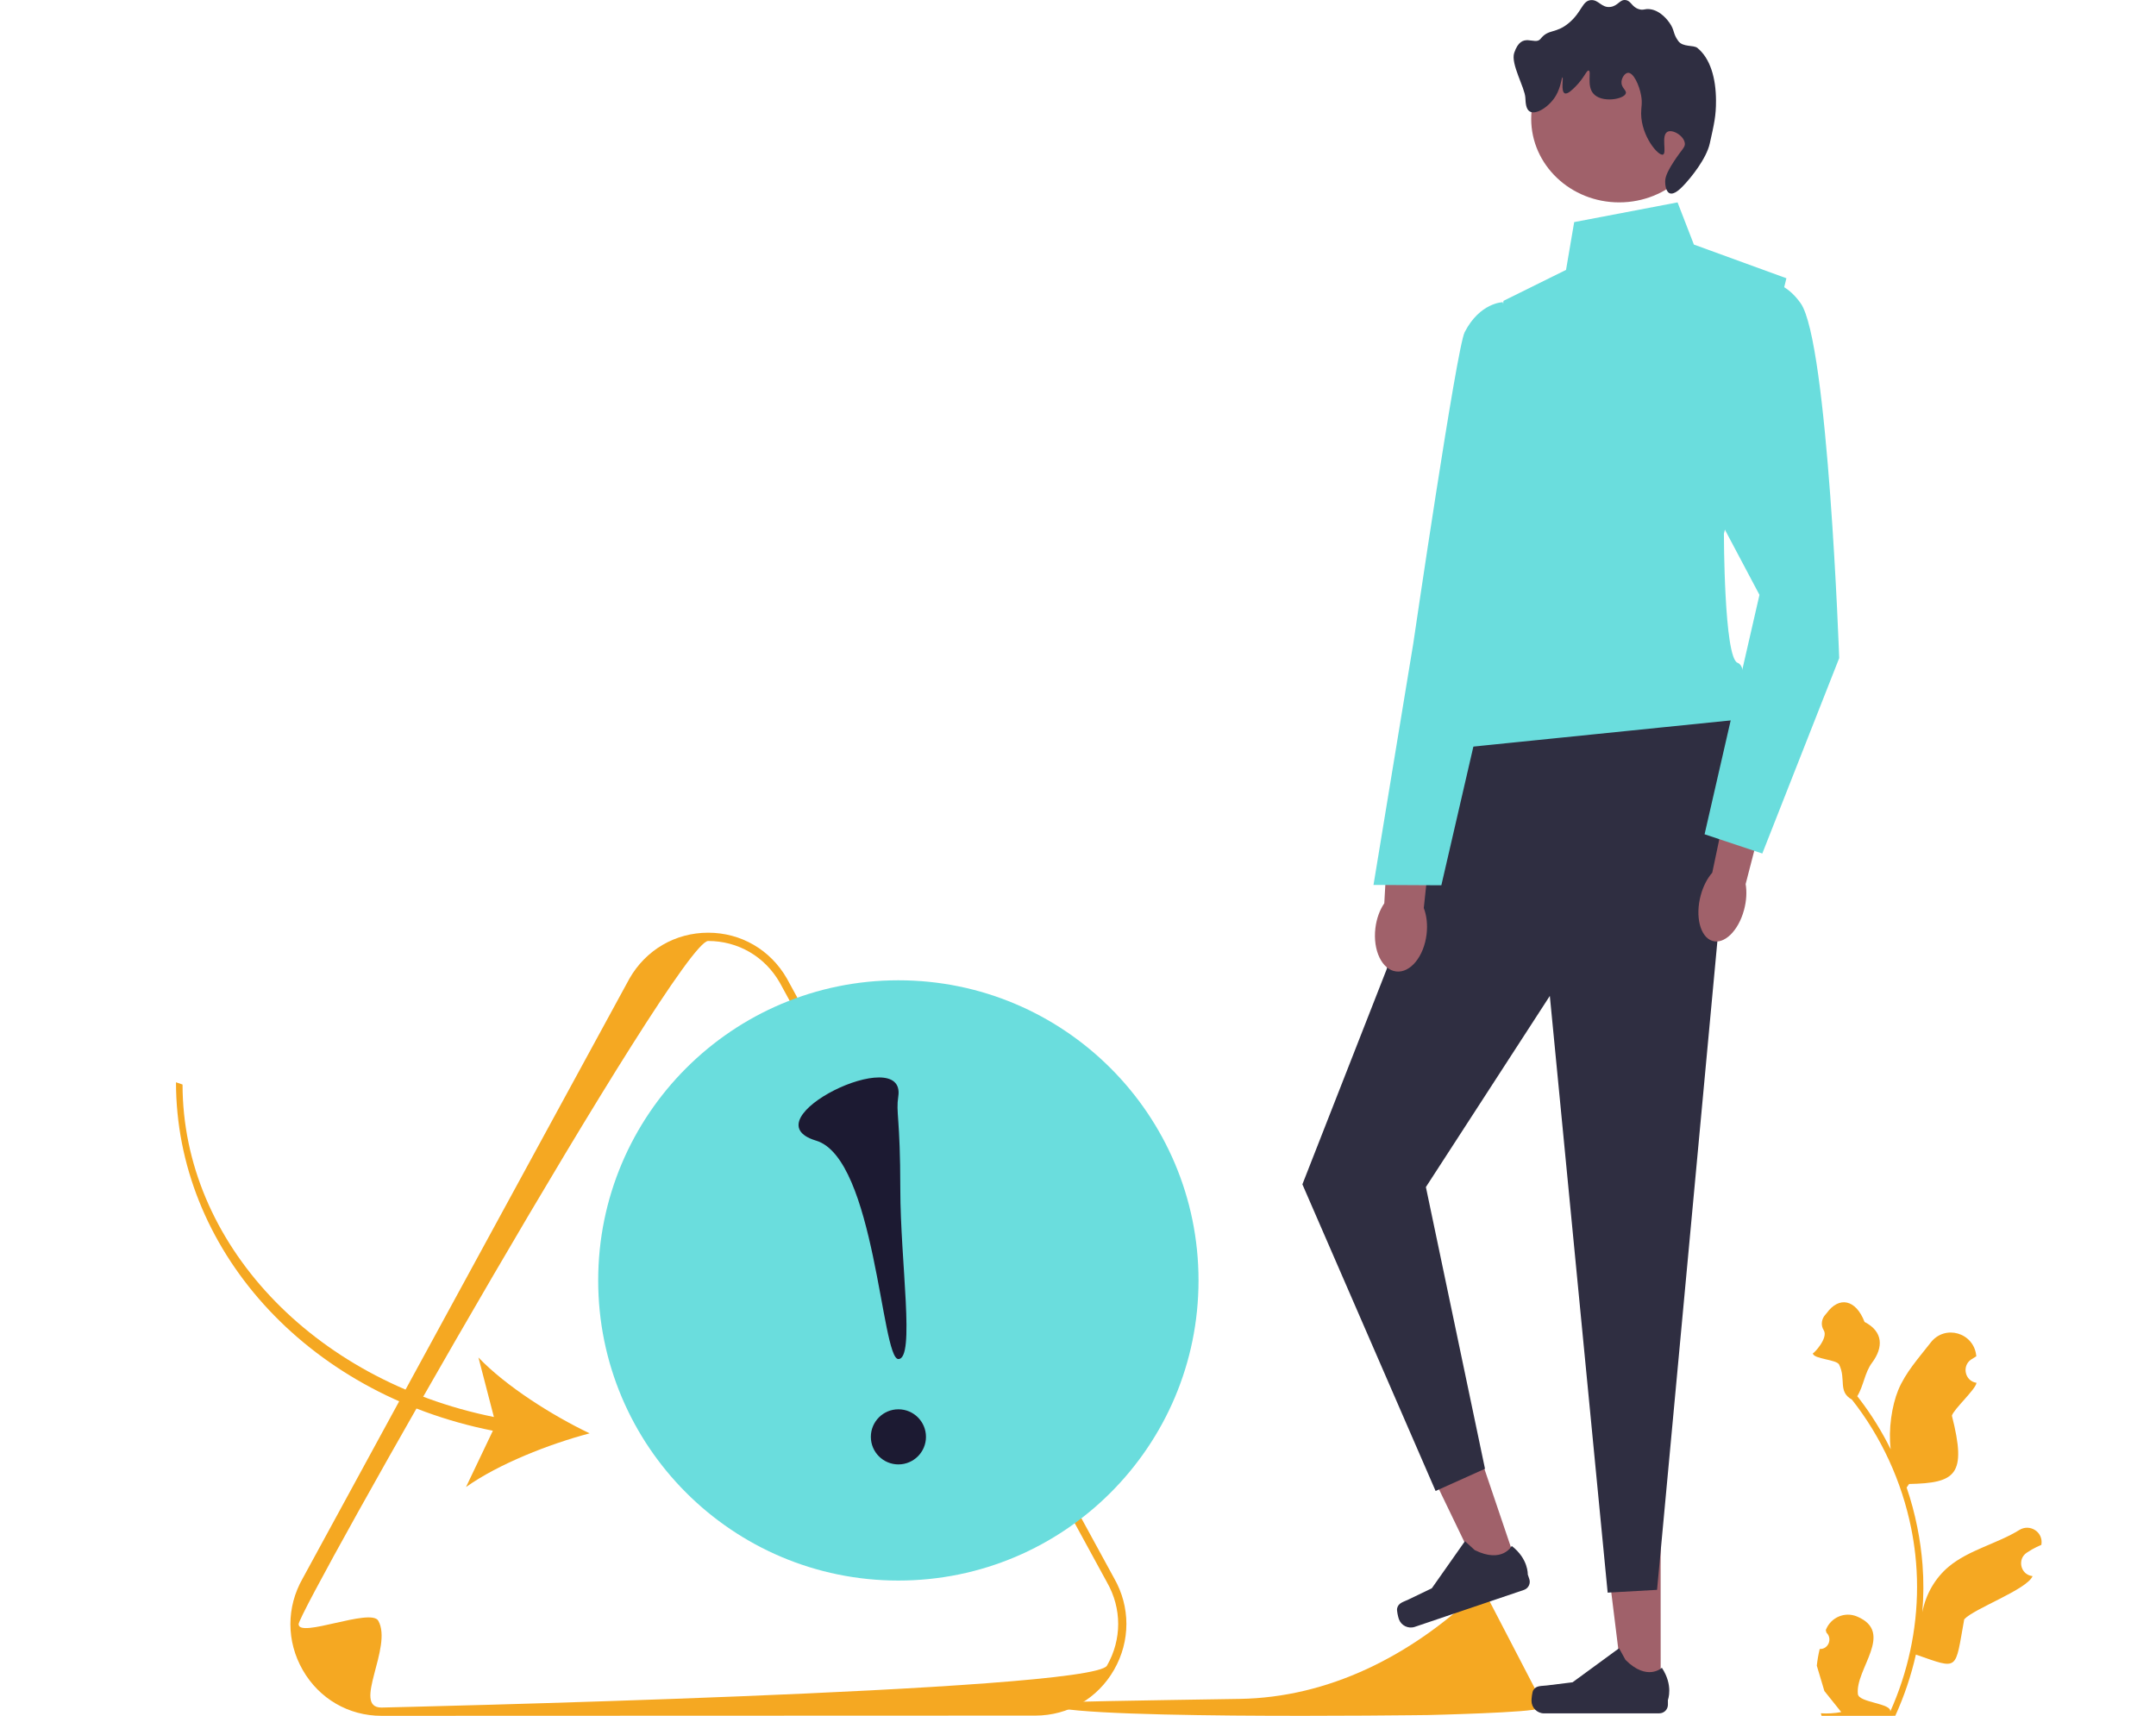 <svg width="245" height="195" viewBox="0 0 245 195" fill="none" xmlns="http://www.w3.org/2000/svg">
<g id="Warning icon">
<path id="Vector" d="M206.785 187.401C207.745 187.462 208.275 186.25 207.549 185.543L207.476 185.251C207.486 185.228 207.495 185.205 207.505 185.182C208.077 183.793 209.655 183.136 211.024 183.711C215.353 185.529 210.782 189.709 211.126 192.537C211.246 193.513 215.009 193.567 214.796 194.524C216.797 190.079 217.849 185.226 217.848 180.345C217.847 179.119 217.781 177.892 217.645 176.669C217.534 175.669 217.38 174.674 217.182 173.689C216.108 168.363 213.786 163.291 210.437 159.055C208.828 158.162 209.81 156.765 208.998 155.09C208.707 154.486 206.108 154.473 206 153.811C206.116 153.826 207.796 152.053 207.241 151.177C206.876 150.6 206.99 149.866 207.459 149.373C207.505 149.324 207.548 149.273 207.588 149.219C208.974 147.308 210.883 147.641 211.881 150.236C214.012 151.327 214.033 153.139 212.726 154.881C211.895 155.99 211.782 157.49 211.053 158.677C211.128 158.774 211.206 158.869 211.281 158.967C212.658 160.76 213.849 162.687 214.853 164.712C214.569 162.461 214.986 159.749 215.7 158.001C216.517 155.995 218.056 154.307 219.404 152.571C221.013 150.499 224.289 151.439 224.573 154.063C224.576 154.089 224.579 154.114 224.581 154.139C224.382 154.253 224.187 154.375 223.996 154.503C222.909 155.234 223.286 156.947 224.574 157.148L224.603 157.153C224.532 157.882 221.985 160.179 221.806 160.89C223.528 167.647 222.239 168.54 216.941 168.653L216.663 169.055C217.165 170.522 217.569 172.024 217.872 173.545C218.158 174.958 218.357 176.385 218.468 177.819C218.607 179.628 218.596 181.446 218.446 183.252L218.455 183.188C218.836 181.199 219.898 179.341 221.44 178.053C223.738 176.133 226.986 175.425 229.465 173.882C230.659 173.139 232.189 174.098 231.981 175.505L231.971 175.572C231.602 175.725 231.241 175.902 230.893 176.1C230.694 176.215 230.498 176.336 230.307 176.465C229.22 177.196 229.597 178.909 230.886 179.109L230.915 179.114C230.936 179.117 230.954 179.12 230.975 179.123C230.342 180.652 224.312 182.808 223.208 184.031C222.134 189.934 222.662 189.758 217.718 188.041H217.715C217.176 190.433 216.387 192.77 215.373 194.997L206.997 195C206.967 194.905 206.94 194.808 206.913 194.713C207.688 194.762 208.468 194.716 209.231 194.572C208.609 193.798 207.987 193.017 207.366 192.242C207.35 192.227 207.338 192.212 207.326 192.197L207.317 192.185L206.455 189.3C206.523 188.66 206.634 188.026 206.784 187.401L206.785 187.401V187.401V187.401Z" fill="#F5A822"/>
<path id="Vector_2" d="M117.66 194.974L43.347 195C39.614 195.001 36.27 193.056 34.402 189.796C33.468 188.166 33.001 186.378 33 184.589C32.999 182.801 33.465 181.012 34.398 179.381L71.531 111.21C73.397 107.949 76.739 106.001 80.473 106C84.206 105.999 87.55 107.944 89.418 111.204L126.602 179.358C127.534 180.983 128 182.769 128 184.557C128 186.344 127.534 188.133 126.601 189.764C124.736 193.025 121.393 194.973 117.66 194.974H117.66H117.66ZM33.934 184.588C33.934 186.216 42.134 182.708 42.984 184.19C44.683 187.156 39.95 194.061 43.347 194.06C43.347 194.06 124.097 192.261 125.794 189.294C126.642 187.811 127.066 186.183 127.066 184.556C127.065 182.929 126.64 181.302 125.79 179.819L88.606 111.666C86.912 108.709 83.87 106.939 80.473 106.94C77.078 106.941 33.934 182.959 33.934 184.588H33.934V184.588Z" fill="#F5A822"/>
<path id="Vector_3" d="M119.015 193.542C118.082 195.52 161.757 194.912 162.273 194.912C162.273 194.912 174.549 194.625 174.807 194.151C174.936 193.914 175 193.654 175 193.394C175 193.134 174.935 192.875 174.806 192.638L169.153 181.755C168.896 181.282 168.433 181 167.917 181C167.895 181 167.864 181.02 167.823 181.059C160.282 188.197 150.989 192.916 140.877 193.076C130.124 193.245 119.074 193.417 119.015 193.542H119.015V193.542Z" fill="#F5A822"/>
<g id="Group">
<path id="Vector_4" d="M188.714 192.184L184.487 192.185L182.471 175.885L188.709 175.883L188.714 192.184Z" fill="#A0616A"/>
<path id="Vector_5" d="M174.234 192.093C174.103 192.315 174.034 193.03 174.034 193.288C174.034 194.08 174.676 194.722 175.469 194.722L188.557 194.717C189.097 194.717 189.535 194.279 189.535 193.739L189.535 193.194C189.535 193.194 190.181 191.556 188.848 189.538C188.848 189.538 187.192 191.119 184.715 188.644L183.985 187.322L178.702 191.188L175.773 191.55C175.132 191.629 174.564 191.538 174.234 192.093H174.234V192.093Z" fill="#2F2E41"/>
</g>
<g id="Group_2">
<path id="Vector_6" d="M172.509 178.242L168.506 179.597L161.375 164.801L167.284 162.801L172.509 178.242Z" fill="#A0616A"/>
<path id="Vector_7" d="M158.763 182.794C158.709 183.046 158.873 183.746 158.956 183.99C159.21 184.74 160.024 185.142 160.774 184.889L173.171 180.692C173.683 180.519 173.958 179.964 173.784 179.452L173.61 178.936C173.61 178.936 173.698 177.177 171.788 175.692C171.788 175.692 170.726 177.721 167.587 176.169L166.472 175.151L162.705 180.506L160.046 181.786C159.465 182.066 158.897 182.162 158.763 182.794L158.763 182.794V182.794Z" fill="#2F2E41"/>
</g>
<path id="Vector_8" d="M165.66 83.061L157.561 110.192L148 134.596L163.137 169.447L168.749 166.922L162.033 134.907L176.117 113.182L182.689 181L188.302 180.683L195.915 98.823L197 81L165.66 83.061Z" fill="#2F2E41"/>
<path id="Vector_9" d="M190.631 23L178.884 25.241L177.958 30.674L170.849 34.191L167.152 74.135C167.152 74.135 160.972 82.445 165.919 85L197.452 81.793C197.452 81.793 198.996 75.885 197.45 75.325C195.904 74.764 195.899 60.651 195.899 60.651L203 31.623L192.487 27.793L190.631 23Z" fill="#6ADDDD"/>
<path id="Vector_10" d="M184 23C189.523 23 194 18.747 194 13.5C194 8.253 189.523 4 184 4C178.477 4 174 8.253 174 13.5C174 18.747 178.477 23 184 23Z" fill="#A0616A"/>
<path id="Vector_11" d="M189.472 14.986C188.739 15.404 189.435 17.396 188.977 17.569C188.447 17.768 186.517 15.482 186.493 12.922C186.486 12.147 186.657 11.775 186.492 10.856C186.277 9.654 185.615 8.237 185.002 8.274C184.639 8.296 184.284 8.831 184.258 9.307C184.221 9.975 184.844 10.238 184.755 10.598C184.583 11.284 181.964 11.757 181.031 10.6C180.3 9.692 180.861 8.099 180.534 8.018C180.293 7.957 180.034 8.835 179.045 9.826C178.673 10.199 178.118 10.754 177.804 10.601C177.351 10.379 177.68 8.814 177.556 8.793C177.452 8.776 177.387 9.876 176.812 10.859C176.072 12.123 174.546 13.097 173.833 12.668C173.397 12.405 173.363 11.674 173.337 11.119C173.281 9.949 171.647 7.258 172.07 6.006C172.93 3.459 174.405 5.254 175.072 4.404C175.975 3.254 176.785 3.872 178.298 2.596C179.777 1.348 179.789 0.095 180.779 0.013C181.671 -0.062 181.988 0.928 183.014 0.786C183.882 0.667 184.072 -0.101 184.751 0.011C185.373 0.113 185.414 0.789 186.241 1.043C186.768 1.206 186.884 0.971 187.482 1.043C188.725 1.193 189.56 2.371 189.716 2.592C190.319 3.442 190.085 3.801 190.71 4.657C191.248 5.395 192.442 5.082 192.891 5.451C194.357 6.655 194.987 8.878 195 11.41C195.009 13.182 194.787 14.077 194.291 16.313C193.915 18.011 192.172 20.205 191.212 21.183C190.954 21.446 190.231 22.182 189.723 21.958C189.241 21.746 189.226 20.793 189.226 20.667C189.224 20.235 189.334 19.699 190.218 18.343C191.146 16.919 191.515 16.756 191.458 16.277C191.359 15.429 190.056 14.654 189.472 14.986H189.472V14.986Z" fill="#2F2E41"/>
<g id="Group_3">
<path id="Vector_12" d="M156.294 105.487C155.993 108.012 157.05 110.214 158.657 110.405C160.263 110.597 161.81 108.706 162.111 106.182C162.243 105.077 162.115 104.034 161.794 103.194L162.937 92.481L157.898 92.052L157.306 102.658C156.797 103.399 156.426 104.382 156.294 105.487H156.294H156.294Z" fill="#A0616A"/>
<path id="Vector_13" d="M170.777 34.342C170.777 34.342 168.167 34.379 166.438 37.755C165.52 39.549 160.606 73.092 160.606 73.092L156.08 100.571L163.79 100.61L169.799 74.587L174.853 59.494L170.777 34.342L170.777 34.342Z" fill="#6ADDDD"/>
</g>
<path id="Vector_14" d="M193.266 101.745C192.618 104.14 193.194 106.457 194.552 106.919C195.91 107.382 197.537 105.815 198.184 103.42C198.468 102.372 198.517 101.339 198.369 100.47L201 90.284L196.714 89L194.575 99.178C194.021 99.808 193.55 100.697 193.266 101.745V101.745V101.745Z" fill="#A0616A"/>
<path id="Vector_15" d="M197.741 32.892C197.741 32.892 201.488 30.076 204.613 34.453C207.738 38.83 209 74.793 209 74.793L200.262 97L193.702 94.813L199.939 67.604L189 46.967L197.741 32.892H197.741V32.892Z" fill="#6ADDDD"/>
<g id="Group_4">
<path id="Vector_16" d="M102.086 179.627C120.924 179.627 136.195 164.356 136.195 145.518C136.195 126.68 120.924 111.408 102.086 111.408C83.247 111.408 67.976 126.68 67.976 145.518C67.976 164.356 83.247 179.627 102.086 179.627Z" fill="#6ADDDD"/>
<g id="Group_5">
<path id="Vector_17" d="M102.092 166.427C103.821 166.427 105.224 165.025 105.224 163.295C105.224 161.566 103.821 160.164 102.092 160.164C100.362 160.164 98.96 161.566 98.96 163.295C98.96 165.025 100.362 166.427 102.092 166.427Z" fill="#1C1A32"/>
<path id="Vector_18" d="M102.078 124.608C101.791 126.52 102.306 126.92 102.309 135.161C102.312 143.402 104.022 154.452 102.089 154.453C100.156 154.453 99.448 131.649 92.736 129.631C84.843 127.258 103.01 118.42 102.078 124.608V124.608Z" fill="#1C1A32"/>
</g>
</g>
<path id="Vector_19" d="M56.008 162.599L52.955 169C56.646 166.374 62.412 164.11 67 162.897C62.725 160.849 57.494 157.545 54.369 154.275L56.125 161.038C35.536 156.877 20.75 141.206 20.744 123.254L20 123C20.006 141.751 34.588 158.351 56.008 162.599V162.599Z" fill="#F5A822"/>
</g>
</svg>
